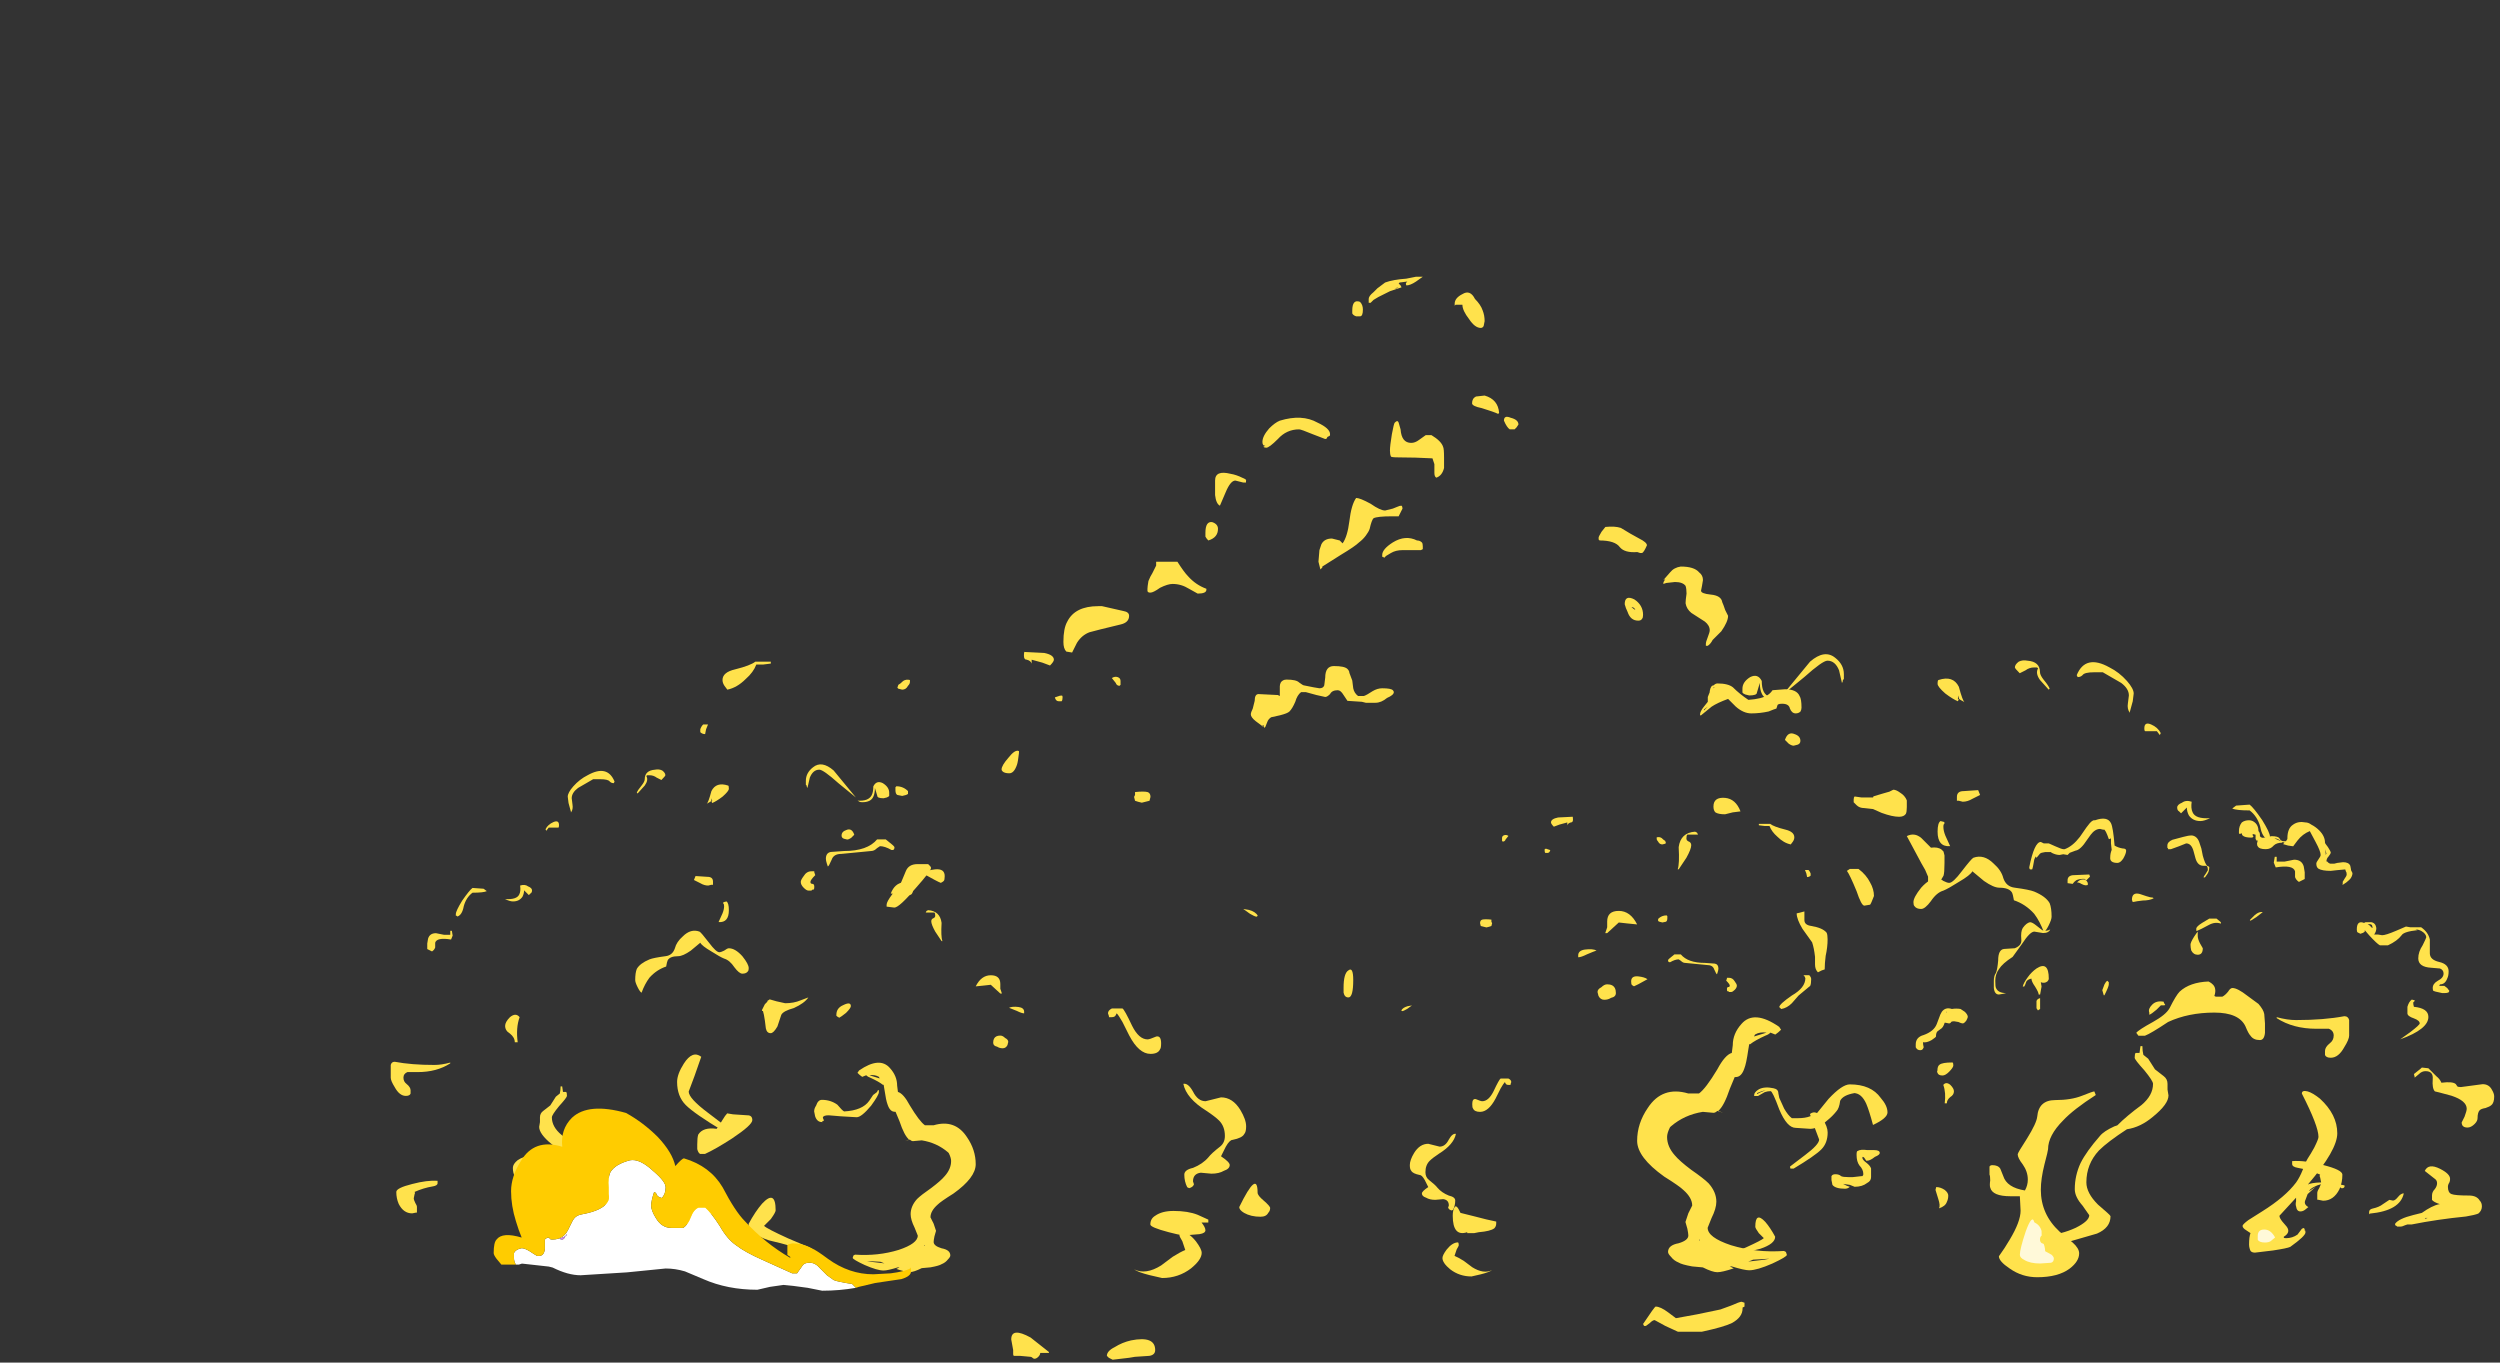 <?xml version="1.0" encoding="UTF-8" standalone="no"?>
<svg xmlns:ffdec="https://www.free-decompiler.com/flash" xmlns:xlink="http://www.w3.org/1999/xlink" ffdec:objectType="frame" height="493.65px" width="905.7px" xmlns="http://www.w3.org/2000/svg">
  <rect width="100%" height="100%" fill="#333333" stroke="none"/>
  <g transform="matrix(1.0, 0.0, 0.0, 1.0, 255.95, 420.1)">
    <use ffdec:characterId="1899" height="31.7" transform="matrix(5.239, 0.0, 0.0, 5.239, 438.084, -123.462)" width="40.0" xlink:href="#shape0"/>
    <use ffdec:characterId="1901" height="32.0" transform="matrix(7.0, 0.0, 0.0, 7.0, 315.8, -183.2)" width="39.9" xlink:href="#shape1"/>
    <use ffdec:characterId="1903" height="32.45" transform="matrix(5.14, 0.0, 0.0, 5.14, 251.717, -124.46)" width="38.95" xlink:href="#shape2"/>
    <use ffdec:characterId="1903" height="32.45" transform="matrix(-7.0, 0.0, 0.0, 7.0, 199.7, -184.25)" width="38.95" xlink:href="#shape2"/>
    <use ffdec:characterId="1901" height="32.0" transform="matrix(-5.751, 0.0, 0.0, 5.751, 115.073, -143.273)" width="39.9" xlink:href="#shape1"/>
    <use ffdec:characterId="1904" height="56.1" transform="matrix(7.0, 0.0, 0.0, 7.0, -7.2, -320.2)" width="65.1" xlink:href="#shape3"/>
    <use ffdec:characterId="1905" height="9.4" transform="matrix(7.0, 0.0, 0.0, 7.0, -77.1, -18.3)" width="21.6" xlink:href="#shape4"/>
  </g>
  <defs>
    <g id="shape0" transform="matrix(1.0, 0.0, 0.0, 1.0, 13.85, 30.75)">
      <path d="M0.7 -28.55 Q0.7 -28.35 0.5 -28.0 0.3 -27.7 0.1 -27.7 -0.45 -27.7 -0.4 -28.1 -0.4 -28.35 -0.3 -28.6 L-0.35 -29.05 -0.35 -29.4 -0.45 -29.35 -0.5 -29.35 Q-0.6 -29.65 -0.7 -29.85 L-0.8 -30.0 -0.9 -30.0 -1.1 -30.05 Q-1.45 -30.05 -1.75 -29.65 L-2.0 -29.3 Q-2.45 -28.6 -2.8 -28.55 L-3.2 -28.4 -3.35 -28.25 -3.65 -28.3 -3.9 -28.25 Q-4.15 -28.25 -4.45 -28.4 L-4.5 -28.45 -4.9 -28.45 -5.15 -28.4 -5.25 -28.35 -5.5 -28.05 -5.55 -28.15 -5.65 -27.95 Q-5.75 -27.35 -5.8 -27.25 L-5.95 -27.25 Q-6.0 -27.3 -6.0 -27.4 -5.65 -29.15 -5.2 -29.15 L-5.0 -29.05 -4.65 -29.05 -4.2 -28.85 Q-3.75 -28.65 -3.65 -28.65 L-3.55 -28.65 Q-3.0 -28.85 -2.5 -29.5 L-2.05 -30.15 Q-1.8 -30.5 -1.65 -30.6 L-1.55 -30.65 -1.45 -30.65 Q-0.6 -30.95 -0.35 -30.45 -0.2 -30.15 -0.1 -28.9 0.15 -28.75 0.45 -28.7 0.7 -28.7 0.7 -28.55 M3.8 -28.65 L3.6 -28.65 3.6 -28.7 3.55 -28.75 3.55 -28.9 Q3.55 -29.15 3.9 -29.3 L4.65 -29.5 Q5.0 -29.6 5.25 -29.6 5.6 -29.55 5.75 -29.15 L5.9 -28.7 6.0 -28.2 Q6.15 -27.65 6.3 -27.5 6.45 -27.45 6.45 -27.4 6.45 -27.25 6.4 -27.1 6.35 -26.95 6.15 -26.7 L6.05 -26.7 Q6.05 -26.75 6.2 -26.95 L6.35 -27.2 Q6.35 -27.45 6.25 -27.5 L6.05 -27.5 Q5.65 -27.5 5.5 -28.0 L5.35 -28.55 Q5.2 -29.05 4.85 -29.05 L4.35 -28.85 3.8 -28.65 M8.55 -29.7 L8.5 -29.75 8.5 -29.9 Q8.5 -30.25 8.7 -30.5 8.9 -30.65 9.2 -30.65 9.45 -30.65 9.65 -30.45 9.85 -30.25 9.85 -29.9 9.95 -29.8 9.95 -29.65 L9.95 -29.55 Q10.05 -29.4 10.25 -29.45 L10.75 -29.55 Q11.2 -29.55 11.3 -29.4 11.4 -29.2 11.6 -29.2 L11.75 -29.2 11.85 -29.35 11.85 -29.4 Q11.85 -30.1 12.25 -30.35 12.6 -30.6 13.1 -30.5 13.3 -30.5 13.5 -30.35 13.8 -30.2 14.05 -29.95 14.45 -29.55 14.45 -29.1 14.45 -29.05 14.65 -28.8 14.85 -28.5 14.85 -28.4 14.85 -28.35 14.7 -28.15 14.55 -28.0 14.55 -27.8 L14.6 -27.8 14.7 -27.7 14.8 -27.65 15.1 -27.65 15.3 -27.7 15.7 -27.75 Q16.1 -27.75 16.2 -27.5 L16.25 -27.25 16.25 -27.2 16.35 -27.0 Q16.35 -26.8 16.2 -26.6 L16.1 -26.5 Q15.95 -26.35 15.7 -26.2 L15.65 -26.2 15.7 -26.35 15.65 -26.35 15.8 -26.6 Q15.95 -26.8 15.95 -26.9 15.95 -27.05 15.9 -27.1 L15.85 -27.25 15.3 -27.2 14.85 -27.15 Q14.25 -27.15 14.0 -27.3 13.85 -27.4 13.85 -27.65 13.85 -27.75 14.0 -27.95 14.15 -28.15 14.15 -28.25 14.15 -28.5 13.8 -29.15 L13.4 -29.9 Q12.9 -29.7 12.55 -29.25 L12.25 -28.85 11.9 -28.9 11.55 -29.0 11.65 -29.1 11.5 -29.15 11.5 -29.1 Q11.1 -29.1 10.9 -28.9 10.7 -28.65 10.35 -28.65 9.9 -28.65 9.8 -28.85 9.75 -28.9 9.75 -29.05 L9.8 -29.25 9.75 -29.25 9.75 -29.2 Q9.7 -29.3 9.65 -29.35 L9.65 -29.65 9.45 -29.7 9.45 -29.6 9.5 -29.55 Q9.5 -29.45 9.35 -29.45 8.9 -29.45 8.75 -29.6 8.7 -29.65 8.7 -29.75 L8.55 -29.7 M11.35 -29.25 Q11.15 -29.4 10.95 -29.4 L11.4 -29.2 11.35 -29.25 M14.5 -28.35 L14.5 -28.25 14.55 -28.35 14.45 -28.65 14.5 -28.35 M20.05 -23.3 L20.35 -23.25 21.1 -23.25 Q21.6 -22.9 21.7 -22.4 L21.7 -21.45 Q21.7 -21.0 22.35 -20.85 23.0 -20.7 23.0 -20.2 23.0 -19.9 22.9 -19.7 22.75 -19.3 22.4 -19.3 L22.35 -19.2 22.7 -19.2 22.9 -19.05 23.05 -18.85 23.0 -18.75 Q22.9 -18.7 22.75 -18.7 L22.55 -18.7 22.1 -18.8 21.95 -18.85 Q21.9 -18.9 21.9 -19.05 21.9 -19.35 22.25 -19.55 22.65 -19.75 22.65 -20.05 22.65 -20.3 22.4 -20.4 L21.8 -20.45 Q20.9 -20.5 20.9 -21.1 20.9 -21.55 21.2 -22.0 21.45 -22.5 21.45 -22.55 21.45 -22.8 21.1 -23.0 20.9 -23.1 20.7 -23.1 L20.85 -23.05 Q19.9 -22.95 19.75 -22.7 19.45 -22.3 18.8 -22.0 L18.25 -22.0 Q18.05 -22.1 17.5 -22.7 L17.2 -23.05 17.2 -22.95 Q17.1 -22.85 16.9 -22.8 L16.7 -22.9 Q16.65 -22.95 16.65 -23.1 16.65 -23.75 17.15 -23.55 L17.25 -23.6 17.65 -23.6 Q17.95 -23.55 18.0 -23.2 18.0 -22.95 17.85 -22.75 L18.1 -22.75 18.4 -22.7 Q18.65 -22.7 19.35 -23.0 L20.05 -23.3 M17.65 -23.25 L17.75 -23.2 17.7 -23.4 Q17.6 -23.5 17.4 -23.45 17.55 -23.4 17.65 -23.25 M20.6 -17.75 Q21.6 -17.65 21.6 -17.05 21.6 -16.2 19.65 -15.5 L20.35 -16.0 Q21.0 -16.5 21.0 -16.6 21.0 -16.8 20.6 -16.95 20.15 -17.1 20.15 -17.3 20.15 -17.6 20.15 -17.75 20.25 -18.1 20.45 -18.25 L20.65 -18.2 20.65 -18.15 20.55 -18.05 Q20.55 -17.9 20.6 -17.75 M6.95 -23.85 L7.25 -23.6 7.25 -23.5 Q6.85 -23.65 6.4 -23.4 5.85 -23.1 5.6 -23.0 L5.55 -23.0 5.55 -23.15 Q5.55 -23.3 5.95 -23.55 L6.45 -23.85 6.95 -23.85 M6.0 -21.8 Q6.0 -21.35 5.65 -21.35 5.35 -21.35 5.2 -21.65 5.15 -21.85 5.15 -22.05 5.15 -22.2 5.4 -22.6 5.6 -22.9 5.65 -22.95 L5.65 -22.65 Q5.65 -22.45 5.8 -22.15 L6.0 -21.8 M9.7 -23.95 L9.3 -23.7 9.25 -23.75 9.6 -24.1 Q9.9 -24.35 10.15 -24.3 L9.7 -23.95 M1.15 -25.0 L1.1 -25.15 Q1.1 -25.7 1.65 -25.55 L2.1 -25.4 Q2.4 -25.3 2.55 -25.3 L2.6 -25.25 Q2.3 -25.1 1.85 -25.1 1.4 -25.05 1.2 -25.0 L1.15 -25.0 M3.4 -17.9 L3.35 -17.85 3.1 -17.85 2.8 -17.55 Q2.45 -17.25 2.3 -17.2 L2.3 -17.35 Q2.2 -17.6 2.5 -17.9 2.8 -18.2 3.3 -18.1 3.3 -18.0 3.4 -17.9 M2.55 -16.7 Q3.45 -17.2 3.7 -17.65 4.15 -18.55 4.4 -18.8 5.1 -19.45 6.4 -19.5 6.8 -19.3 6.85 -19.0 6.9 -18.8 6.8 -18.5 L6.9 -18.45 7.35 -18.45 Q7.55 -18.55 7.75 -18.8 7.9 -19.05 8.05 -19.05 8.4 -19.05 9.1 -18.5 L9.85 -17.95 Q10.2 -17.55 10.25 -17.25 L10.3 -16.6 10.3 -15.95 Q10.25 -15.45 9.95 -15.45 9.5 -15.45 9.3 -15.75 9.15 -15.9 8.95 -16.4 8.5 -17.35 6.8 -17.35 5.0 -17.35 3.6 -16.7 2.4 -15.9 2.0 -15.75 L1.55 -15.75 Q1.45 -15.9 1.4 -15.95 1.55 -16.15 2.55 -16.7 M9.2 -1.3 Q9.2 -1.85 9.3 -2.1 L9.0 -2.3 Q8.75 -2.45 8.75 -2.6 8.75 -2.7 9.15 -3.0 L10.1 -3.6 Q11.7 -4.6 12.45 -5.6 12.7 -5.95 12.9 -6.45 13.1 -7.0 13.25 -7.25 13.45 -7.55 13.7 -8.0 14.0 -8.6 14.0 -8.75 14.0 -9.5 12.85 -11.75 12.85 -12.0 13.25 -11.9 13.6 -11.8 14.1 -11.4 15.3 -10.3 15.3 -9.0 15.3 -7.85 13.3 -5.5 L13.3 -5.45 13.35 -5.5 Q14.25 -5.75 15.8 -5.4 L15.8 -5.3 Q15.75 -5.2 15.6 -5.2 L15.3 -5.4 Q14.95 -5.55 14.8 -5.55 14.15 -5.55 13.7 -5.3 13.4 -5.15 13.35 -5.0 L13.8 -5.3 13.25 -4.8 13.1 -4.4 Q12.95 -4.1 13.3 -3.9 L13.05 -3.7 Q12.9 -3.6 12.75 -3.6 12.5 -3.6 12.45 -3.95 12.4 -4.1 12.45 -4.3 L12.45 -4.55 11.3 -3.3 Q11.3 -3.15 11.5 -2.9 L11.8 -2.55 Q12.1 -2.15 11.6 -1.85 L11.6 -1.8 Q11.6 -1.75 11.75 -1.75 12.2 -1.75 12.55 -2.0 L12.85 -2.4 12.95 -2.45 Q13.05 -2.45 13.05 -2.3 L13.05 -2.25 Q13.1 -2.35 13.1 -2.15 13.1 -1.9 12.05 -1.15 11.85 -1.05 10.85 -0.9 L9.6 -0.75 Q9.3 -0.75 9.25 -1.0 9.2 -1.15 9.2 -1.3 M22.5 -12.5 Q23.3 -12.6 23.5 -12.4 L23.6 -12.25 Q23.65 -12.2 23.85 -12.2 L25.35 -12.4 Q25.8 -12.4 26.0 -12.0 26.15 -11.75 26.15 -11.55 26.15 -11.1 25.95 -10.95 25.85 -10.85 25.55 -10.75 25.25 -10.7 25.15 -10.6 25.0 -10.45 25.0 -10.05 25.0 -9.85 24.8 -9.65 24.55 -9.4 24.3 -9.4 24.05 -9.4 23.95 -9.55 23.9 -9.65 23.9 -9.75 L24.1 -10.15 Q24.25 -10.55 24.25 -10.7 24.25 -11.25 23.2 -11.6 22.1 -11.9 22.05 -11.9 21.85 -12.1 21.9 -12.75 21.95 -13.3 21.4 -13.3 21.15 -13.3 20.95 -13.1 L20.65 -12.85 20.65 -12.9 20.6 -13.1 20.85 -13.3 Q21.05 -13.45 21.15 -13.55 L21.6 -13.5 Q21.8 -13.3 22.15 -12.95 22.4 -12.75 22.5 -12.5 M22.05 -5.85 L21.35 -6.4 Q21.6 -6.95 22.4 -6.55 23.1 -6.2 23.1 -5.85 23.1 -5.7 23.05 -5.6 22.95 -5.45 22.95 -5.3 22.95 -4.9 23.2 -4.8 23.45 -4.7 24.4 -4.7 24.95 -4.7 25.15 -4.35 25.3 -4.2 25.3 -3.95 25.3 -3.65 25.05 -3.45 24.8 -3.35 24.2 -3.25 22.2 -3.05 20.45 -2.7 L20.15 -2.7 20.0 -2.65 Q19.8 -2.55 19.65 -2.55 L19.45 -2.55 Q19.4 -2.6 19.3 -2.65 L19.3 -2.75 Q19.55 -3.1 20.55 -3.35 L21.15 -3.5 Q21.85 -4.0 22.35 -4.1 L22.4 -4.1 Q21.95 -4.25 21.85 -4.4 21.85 -4.45 21.85 -4.7 21.85 -4.95 22.05 -5.15 22.2 -5.35 22.2 -5.55 22.2 -5.75 22.05 -5.85 M19.9 -4.85 Q19.65 -3.65 17.55 -3.45 L17.5 -3.4 17.5 -3.55 Q17.5 -3.75 17.75 -3.8 18.2 -3.9 18.45 -4.1 L18.9 -4.4 19.15 -4.35 Q19.3 -4.35 19.5 -4.6 19.7 -4.85 19.9 -4.85 M21.55 -3.15 L21.4 -3.15 21.35 -3.1 21.4 -3.1 21.55 -3.15 M-0.85 -30.1 L-0.85 -30.1 M-1.1 -30.3 L-1.1 -30.3 M-1.8 -26.75 L-2.05 -26.5 -2.2 -26.6 Q-2.55 -26.6 -2.75 -26.5 -2.9 -26.4 -3.0 -26.25 L-3.35 -26.3 Q-3.35 -26.35 -3.35 -26.5 -3.35 -26.8 -3.0 -26.85 L-1.85 -26.9 -1.8 -26.75 M-1.95 -26.2 Q-1.95 -26.15 -2.1 -26.15 -2.2 -26.15 -2.4 -26.25 -2.55 -26.35 -2.7 -26.35 -2.5 -26.55 -2.35 -26.55 -2.05 -26.6 -1.95 -26.3 L-1.95 -26.2 M-4.55 -23.1 Q-4.65 -22.85 -5.05 -22.85 L-5.65 -22.95 Q-5.95 -22.95 -6.5 -22.1 L-7.15 -21.2 Q-7.85 -20.75 -8.1 -20.35 -8.35 -20.0 -8.35 -19.55 -8.35 -19.15 -8.3 -19.05 -8.15 -18.7 -7.6 -18.7 L-7.8 -18.65 -8.1 -18.6 Q-8.4 -18.6 -8.45 -19.05 -8.45 -19.3 -8.45 -19.55 -8.45 -19.9 -8.3 -20.1 -8.2 -20.35 -8.15 -20.95 -8.15 -21.7 -7.75 -21.75 L-7.0 -21.8 Q-6.5 -22.0 -6.55 -22.4 -6.6 -22.95 -6.45 -23.2 -6.2 -23.55 -5.95 -23.6 -5.8 -23.6 -5.55 -23.4 L-5.1 -23.05 Q-4.8 -22.95 -4.55 -23.1 M-6.2 -19.5 Q-6.3 -19.2 -6.35 -19.15 L-6.45 -19.15 Q-6.4 -19.4 -6.1 -19.8 -5.85 -20.15 -5.5 -20.4 -4.65 -20.95 -4.65 -19.7 -4.65 -19.6 -4.75 -19.5 -4.95 -19.35 -5.2 -19.45 L-5.15 -19.15 -5.25 -18.6 -5.35 -18.6 Q-5.35 -18.75 -5.6 -19.15 -5.85 -19.5 -5.85 -19.7 -6.1 -19.65 -6.2 -19.5 M-10.45 -17.4 Q-10.25 -17.2 -10.25 -17.05 -10.25 -17.0 -10.35 -16.8 -10.5 -16.6 -10.6 -16.6 -10.7 -16.6 -10.9 -16.7 L-11.2 -16.75 Q-11.35 -16.75 -11.4 -16.7 -11.45 -16.6 -11.55 -16.6 L-11.8 -16.65 -11.85 -16.65 Q-11.95 -16.3 -12.15 -16.2 L-12.35 -16.05 Q-12.45 -15.95 -12.45 -15.7 -12.45 -15.65 -12.75 -15.45 -13.1 -15.25 -13.35 -15.3 -13.35 -15.15 -13.3 -14.95 L-13.35 -14.85 Q-13.4 -14.75 -13.55 -14.75 -13.75 -14.75 -13.85 -14.95 L-13.85 -15.15 Q-13.85 -15.65 -13.3 -15.8 -12.6 -16.05 -12.4 -16.55 L-12.25 -16.95 Q-12.15 -17.25 -12.05 -17.4 -11.8 -17.75 -11.35 -17.6 -11.05 -17.65 -10.75 -17.6 L-10.45 -17.4 M-0.5 -19.45 L-0.5 -19.3 Q-0.5 -19.15 -0.8 -18.55 L-0.85 -18.55 -0.95 -18.9 -0.8 -19.3 Q-0.7 -19.5 -0.6 -19.55 L-0.5 -19.45 M-5.25 -18.3 L-5.25 -17.6 -5.4 -17.5 -5.5 -17.65 -5.5 -18.15 Q-5.45 -18.3 -5.25 -18.35 L-5.25 -18.3 M-11.7 -17.4 L-11.75 -17.4 -11.75 -17.35 -11.7 -17.4 M-12.35 -13.2 Q-12.4 -13.25 -12.35 -13.35 -12.35 -13.65 -12.2 -13.75 -12.0 -13.9 -11.35 -13.9 L-11.3 -13.9 Q-11.25 -13.85 -11.25 -13.7 -11.25 -13.55 -11.55 -13.25 -11.8 -13.0 -12.0 -13.0 -12.3 -13.0 -12.35 -13.2 M-1.4 -11.65 Q-2.95 -10.65 -3.65 -9.9 -4.7 -8.85 -4.7 -7.9 -4.7 -7.8 -4.95 -6.85 -5.2 -5.85 -5.2 -5.1 -5.2 -3.4 -3.9 -2.2 L-3.0 -1.45 Q-2.55 -1.05 -2.55 -0.7 -2.55 -0.15 -3.2 0.35 -4.0 0.95 -5.45 0.95 -6.5 0.95 -7.35 0.35 -8.1 -0.15 -8.1 -0.5 -7.7 -1.05 -7.35 -1.65 -6.6 -2.9 -6.6 -3.65 L-6.65 -4.65 -7.3 -4.65 Q-8.55 -4.65 -8.7 -5.25 -8.75 -5.4 -8.7 -5.75 -8.7 -6.05 -8.75 -6.15 L-8.75 -6.7 Q-8.7 -6.8 -8.55 -6.8 -8.15 -6.8 -8.0 -6.55 L-7.8 -6.05 Q-7.55 -5.25 -6.3 -5.05 -6.1 -5.4 -6.1 -5.8 -6.1 -6.35 -6.45 -6.85 -6.8 -7.3 -6.8 -7.55 -6.8 -7.65 -6.15 -8.65 -5.5 -9.7 -5.45 -10.15 -5.35 -11.3 -4.2 -11.3 -3.1 -11.3 -2.35 -11.6 -1.6 -11.9 -1.5 -11.9 -1.45 -11.75 -1.4 -11.65" fill="#ffe24c" fill-rule="evenodd" stroke="none"/>
      <path d="M10.7 -1.55 Q10.55 -1.45 10.3 -1.45 9.9 -1.45 9.8 -1.65 L9.8 -1.9 Q9.8 -2.35 10.25 -2.35 10.7 -2.35 11.0 -1.8 L10.7 -1.55 M-6.65 -0.6 Q-6.65 -1.0 -6.25 -2.2 -5.8 -3.45 -5.65 -2.85 -5.25 -2.65 -5.15 -2.25 -5.15 -1.7 -5.05 -1.5 L-4.95 -1.2 Q-4.9 -1.0 -4.9 -0.85 -4.65 -0.7 -4.45 -0.6 -4.3 -0.45 -4.3 -0.35 -4.3 -0.1 -4.5 -0.05 L-5.25 0.0 Q-5.95 0.0 -6.35 -0.25 -6.65 -0.4 -6.65 -0.6" fill="#fff9d9" fill-rule="evenodd" stroke="none"/>
    </g>
    <g id="shape1" transform="matrix(1.0, 0.0, 0.0, 1.0, 13.75, 31.4)">
      <path d="M4.85 -29.85 Q4.85 -30.05 4.9 -30.05 5.65 -30.3 5.95 -29.7 6.15 -28.95 6.25 -28.9 5.95 -29.05 5.95 -29.1 L5.95 -29.25 5.9 -29.1 Q5.9 -29.05 5.95 -29.05 L5.9 -28.95 Q5.65 -29.05 5.25 -29.35 4.85 -29.7 4.85 -29.85 M10.0 -30.7 L9.85 -30.7 Q9.6 -30.7 9.4 -30.55 L9.1 -30.4 Q8.85 -30.65 8.85 -30.7 8.85 -30.85 9.05 -31.0 9.25 -31.1 9.5 -31.05 10.15 -31.0 10.15 -30.45 10.15 -30.3 10.35 -30.05 10.6 -29.75 10.65 -29.6 L10.6 -29.55 10.15 -30.05 Q9.9 -30.4 10.05 -30.65 L10.0 -30.7 M13.75 -30.7 Q14.25 -30.45 14.65 -30.0 15.0 -29.6 15.0 -29.35 L14.95 -28.95 14.8 -28.4 14.8 -28.35 Q14.65 -28.55 14.7 -28.85 L14.75 -29.25 Q14.75 -29.6 14.35 -29.9 L13.4 -30.45 12.95 -30.45 Q12.45 -30.45 12.35 -30.3 12.25 -30.2 12.1 -30.2 L12.05 -30.3 Q12.5 -31.4 13.75 -30.7 M17.75 -23.45 L17.45 -23.15 17.35 -23.25 Q17.25 -23.3 17.25 -23.45 17.25 -23.6 17.5 -23.7 17.7 -23.85 18.0 -23.75 17.95 -23.4 18.05 -23.2 18.2 -22.85 18.95 -22.9 18.65 -22.75 18.45 -22.75 18.05 -22.75 17.85 -23.05 17.75 -23.25 17.75 -23.45 M21.0 -23.6 Q21.2 -23.45 21.65 -22.8 22.05 -22.15 22.05 -21.95 L22.05 -21.85 22.0 -21.85 21.95 -21.8 Q21.65 -21.9 21.55 -22.45 21.4 -23.0 21.0 -23.3 20.3 -23.3 20.1 -23.4 L20.3 -23.55 21.0 -23.6 M16.35 -27.2 L16.2 -27.4 15.6 -27.4 Q15.55 -27.4 15.55 -27.55 15.55 -27.9 15.9 -27.75 16.25 -27.6 16.4 -27.3 L16.35 -27.2 M22.4 -20.65 L22.8 -20.65 23.3 -20.75 Q23.7 -20.75 23.8 -20.4 L23.85 -20.1 23.85 -19.75 23.55 -19.6 Q23.4 -19.7 23.35 -19.85 L23.35 -20.15 Q23.25 -20.5 22.35 -20.35 L22.25 -20.6 22.3 -20.9 22.4 -20.9 22.4 -20.65 M6.65 -23.9 Q6.4 -23.75 6.15 -23.75 L5.95 -23.8 5.85 -23.8 5.85 -24.0 Q5.85 -24.3 6.2 -24.3 L6.95 -24.35 7.05 -24.1 6.65 -23.9 M5.2 -22.7 L5.2 -22.6 Q5.15 -22.6 5.15 -22.45 5.15 -22.25 5.25 -22.0 L5.5 -21.45 Q4.85 -21.4 4.85 -22.2 4.85 -22.65 5.0 -22.75 L5.2 -22.7 M4.5 -18.6 Q4.2 -18.2 4.0 -18.2 3.75 -18.2 3.65 -18.35 3.6 -18.4 3.6 -18.55 3.6 -18.8 4.0 -19.3 4.45 -19.8 4.85 -19.8 4.95 -19.8 5.15 -19.65 5.35 -19.55 5.45 -19.55 5.65 -19.55 6.1 -20.15 6.6 -20.8 6.7 -20.85 7.25 -21.05 7.75 -20.55 8.15 -20.2 8.25 -19.8 8.4 -19.35 8.85 -19.3 9.6 -19.2 9.85 -19.1 10.45 -18.85 10.65 -18.5 10.75 -18.25 10.75 -17.8 10.75 -17.65 10.6 -17.35 10.45 -17.05 10.35 -17.0 10.15 -17.55 9.85 -17.95 9.4 -18.45 8.8 -18.65 8.75 -18.95 8.7 -19.05 8.55 -19.3 8.05 -19.3 7.75 -19.3 7.25 -19.65 L6.65 -20.15 Q6.55 -19.95 5.95 -19.6 5.4 -19.25 5.15 -19.15 4.8 -19.05 4.5 -18.6 M10.4 -0.85 L10.25 -0.9 Q10.15 -0.95 10.15 -1.1 10.15 -1.25 10.25 -1.3 L10.4 -1.3 Q11.25 -1.35 12.0 -1.7 12.7 -2.05 12.7 -2.35 L12.35 -2.85 Q11.95 -3.3 11.95 -3.7 11.95 -4.4 12.25 -5.05 12.55 -5.65 13.25 -6.45 13.45 -6.7 14.0 -6.95 L14.15 -7.0 Q14.65 -7.5 15.4 -8.05 16.0 -8.55 16.0 -9.15 16.0 -9.3 15.55 -9.85 15.05 -10.4 15.05 -10.5 15.05 -10.7 15.1 -10.75 L15.3 -10.75 15.35 -11.1 15.45 -11.1 Q15.45 -10.85 15.5 -10.65 L15.75 -10.45 16.1 -9.9 16.55 -9.55 Q16.75 -9.4 16.75 -9.15 L16.75 -8.85 16.8 -8.55 Q16.8 -8.1 16.0 -7.45 15.35 -6.9 14.65 -6.8 13.65 -6.15 13.2 -5.7 12.55 -5.0 12.55 -4.05 12.55 -3.5 13.15 -2.9 13.8 -2.35 13.8 -2.3 13.8 -1.7 13.1 -1.4 L11.2 -0.85 10.4 -0.85 M22.4 -12.6 Q22.95 -12.45 23.4 -12.45 24.85 -12.45 25.9 -12.65 26.1 -12.65 26.15 -12.45 L26.15 -11.65 Q26.15 -11.45 25.9 -11.05 25.6 -10.5 25.2 -10.5 24.95 -10.5 24.9 -10.65 24.9 -10.75 24.9 -10.85 24.9 -11.05 25.15 -11.25 25.35 -11.4 25.35 -11.65 25.35 -11.9 25.1 -12.0 L24.45 -12.0 Q23.25 -12.0 22.4 -12.55 L22.4 -12.6 M23.2 -5.0 Q23.2 -5.25 23.2 -5.15 23.85 -5.2 24.8 -4.95 25.8 -4.7 25.8 -4.45 25.8 -4.05 25.65 -3.7 25.35 -3.1 24.8 -3.1 L24.55 -3.15 24.5 -3.15 24.5 -3.25 Q24.5 -3.35 24.5 -3.5 24.5 -3.6 24.6 -3.75 24.7 -3.95 24.7 -4.05 L24.65 -4.3 Q24.6 -4.4 24.65 -4.45 24.1 -4.7 23.5 -4.8 23.2 -4.85 23.2 -5.0 M-5.25 -29.6 Q-5.25 -29.95 -4.85 -30.2 -4.45 -30.4 -4.25 -30.0 -4.25 -29.65 -4.15 -29.45 -3.95 -29.05 -3.25 -29.1 L-3.35 -29.05 Q-3.4 -29.0 -3.55 -29.0 -4.1 -29.0 -4.25 -29.35 -4.35 -29.55 -4.35 -29.9 L-4.5 -29.4 Q-4.5 -29.25 -4.9 -29.25 L-5.1 -29.3 -5.2 -29.35 -5.25 -29.4 -5.25 -29.6 M0.0 -30.1 L-0.05 -30.05 Q-0.05 -29.95 -0.1 -29.9 L-0.25 -30.55 Q-0.45 -31.05 -0.85 -31.05 -1.1 -31.05 -2.05 -30.2 L-3.15 -29.3 -1.75 -31.0 Q-1.0 -31.65 -0.45 -31.2 0.0 -30.85 0.0 -30.35 L0.0 -30.1 M-5.75 -23.2 L-6.15 -23.1 Q-6.5 -23.1 -6.65 -23.2 -6.75 -23.3 -6.75 -23.5 -6.75 -24.0 -6.15 -23.95 -5.6 -23.9 -5.35 -23.25 L-5.75 -23.2 M-2.4 -26.7 L-2.6 -26.65 Q-2.7 -26.65 -2.85 -26.75 L-3.05 -26.95 Q-2.9 -27.4 -2.55 -27.25 -2.25 -27.15 -2.25 -26.9 -2.25 -26.75 -2.4 -26.7 M-7.6 -22.15 L-7.55 -22.05 -8.1 -22.05 Q-8.15 -22.0 -8.15 -21.85 -8.15 -21.75 -8.05 -21.7 -7.9 -21.65 -7.9 -21.5 -7.9 -21.3 -8.15 -20.85 -8.35 -20.55 -8.55 -20.25 L-8.6 -20.25 Q-8.5 -20.55 -8.55 -21.4 -8.45 -22.15 -7.7 -22.2 L-7.6 -22.15 M-11.2 -17.45 L-11.65 -17.5 -12.25 -16.95 -12.35 -16.95 Q-12.3 -17.1 -12.25 -17.25 L-12.25 -17.55 Q-12.25 -18.1 -11.65 -18.1 -11.05 -18.1 -10.7 -17.4 L-11.2 -17.45 M-13.75 -15.65 L-13.75 -15.8 Q-13.75 -16.05 -13.4 -16.1 -13.0 -16.15 -12.8 -16.05 -12.95 -16.0 -13.3 -15.85 -13.6 -15.7 -13.75 -15.7 L-13.75 -15.65 M-12.25 -14.3 Q-11.95 -14.3 -11.85 -14.1 -11.8 -14.0 -11.8 -13.85 -11.8 -13.65 -12.05 -13.6 -12.2 -13.5 -12.4 -13.5 -12.6 -13.5 -12.7 -13.7 L-12.75 -13.9 Q-12.75 -14.05 -12.55 -14.15 -12.4 -14.3 -12.25 -14.3 M-5.75 -11.15 Q-5.75 -11.75 -5.3 -12.25 -4.65 -13.0 -3.35 -12.1 L-3.25 -11.95 Q-3.4 -11.8 -3.55 -11.7 L-3.8 -11.8 Q-3.9 -11.7 -4.05 -11.65 -4.6 -11.4 -4.85 -11.2 L-4.9 -11.2 -4.95 -10.9 Q-5.05 -10.2 -5.15 -9.95 -5.3 -9.5 -5.6 -9.5 L-5.65 -9.5 -5.9 -8.9 Q-6.2 -8.0 -6.5 -7.75 L-6.25 -7.65 -6.55 -7.75 Q-6.65 -7.65 -6.75 -7.65 L-7.3 -7.7 Q-8.25 -7.55 -8.95 -6.95 L-9.0 -6.9 Q-9.15 -6.6 -9.15 -6.4 -9.15 -5.9 -8.75 -5.45 -8.5 -5.15 -7.9 -4.7 -7.25 -4.25 -7.0 -4.0 -6.6 -3.55 -6.6 -3.05 -6.6 -2.7 -6.85 -2.2 L-7.05 -1.7 Q-7.05 -1.2 -5.85 -0.8 -4.55 -0.4 -3.1 -0.5 L-3.0 -0.45 -2.95 -0.3 Q-2.95 -0.2 -3.7 0.15 -4.5 0.5 -4.9 0.5 -5.15 0.5 -5.8 0.3 L-5.9 0.3 -5.7 0.4 Q-6.3 0.6 -6.55 0.6 -6.8 0.6 -7.3 0.35 L-7.85 0.3 Q-8.4 0.2 -8.55 0.1 -8.8 0.0 -8.95 -0.2 -9.1 -0.35 -9.1 -0.45 -9.1 -0.8 -8.55 -0.9 -8.05 -1.05 -8.05 -1.3 -8.05 -1.4 -8.1 -1.65 L-8.2 -2.0 -8.05 -2.45 -7.85 -2.85 Q-7.85 -3.25 -8.3 -3.65 -8.5 -3.85 -9.3 -4.35 -10.7 -5.35 -10.7 -6.2 -10.7 -7.1 -10.15 -7.9 -9.4 -9.05 -8.05 -8.65 L-7.5 -8.65 Q-7.15 -8.9 -6.55 -9.9 -6.15 -10.65 -5.8 -10.75 L-5.75 -11.15 M-4.65 -11.6 L-4.0 -11.8 Q-4.35 -11.85 -4.6 -11.7 L-4.65 -11.6 M-9.85 -5.75 L-9.85 -5.75 M-7.5 -1.05 L-7.45 -1.05 -7.45 -1.1 -7.5 -1.05 M-4.7 -0.05 Q-4.8 0.0 -4.95 0.05 L-4.1 -0.05 -3.85 -0.1 -4.7 -0.05" fill="#ffe24c" fill-rule="evenodd" stroke="none"/>
    </g>
    <g id="shape2" transform="matrix(1.0, 0.0, 0.0, 1.0, 12.4, 31.55)">
      <path d="M5.6 -29.95 Q5.6 -30.15 5.6 -30.05 5.8 -30.1 5.95 -30.0 6.1 -29.85 6.2 -29.8 L6.25 -29.65 6.2 -29.6 6.0 -29.55 Q5.8 -29.55 5.7 -29.75 5.6 -29.85 5.6 -29.95 M13.6 -31.0 Q13.85 -30.8 14.65 -30.6 15.3 -30.45 15.3 -30.05 15.3 -29.9 15.2 -29.75 L15.05 -29.55 Q14.55 -29.65 14.1 -30.1 13.7 -30.45 13.55 -30.85 L13.2 -30.85 12.8 -30.9 12.8 -31.0 13.6 -31.0 M16.45 -27.35 Q16.35 -27.25 16.2 -27.25 L16.15 -27.5 16.05 -27.75 16.3 -27.75 Q16.4 -27.65 16.45 -27.5 L16.45 -27.35 M6.35 -24.5 L6.35 -24.35 Q6.35 -24.15 6.25 -24.1 L6.0 -24.05 5.8 -24.1 5.7 -24.15 5.7 -24.3 Q5.95 -24.55 6.3 -24.55 L6.35 -24.5 M6.55 -21.25 L6.5 -21.25 Q6.4 -21.25 6.4 -21.4 6.4 -21.45 6.85 -21.8 L7.3 -21.8 Q7.8 -21.2 9.0 -21.2 L9.7 -21.15 Q9.95 -21.1 9.95 -20.8 9.95 -20.7 9.9 -20.55 L9.85 -20.4 Q9.8 -20.4 9.65 -20.75 9.55 -21.05 9.15 -21.05 L7.6 -21.2 Q7.45 -21.2 7.3 -21.35 L7.15 -21.45 Q6.9 -21.45 6.55 -21.25 M4.0 -19.55 Q3.9 -19.6 3.85 -19.65 3.8 -19.7 3.8 -19.9 3.8 -20.3 4.3 -20.25 4.75 -20.2 4.95 -20.05 4.15 -19.6 4.0 -19.55 M11.1 -19.9 Q11.25 -19.7 11.25 -19.6 11.25 -19.45 11.1 -19.3 10.95 -19.15 10.85 -19.15 L10.7 -19.15 10.65 -19.2 10.6 -19.2 Q10.55 -19.2 10.55 -19.35 10.55 -19.5 10.65 -19.5 10.75 -19.5 10.75 -19.6 10.75 -19.7 10.5 -19.95 L10.55 -20.1 10.55 -20.15 10.7 -20.15 Q10.95 -20.15 11.1 -19.9 M10.8 -0.55 L10.65 -0.6 Q10.7 -0.65 11.9 -1.15 13.0 -1.65 13.15 -1.8 L12.8 -2.15 Q12.55 -2.5 12.55 -2.6 12.55 -3.7 13.25 -2.95 13.6 -2.55 13.95 -1.9 13.95 -1.4 12.9 -1.05 11.6 -0.75 11.05 -0.5 L10.8 -0.55 M17.05 -8.75 L16.75 -9.55 16.4 -10.55 Q16.85 -10.9 17.3 -10.2 17.65 -9.65 17.65 -9.25 17.65 -8.5 17.2 -8.05 16.75 -7.6 15.25 -6.7 L15.05 -6.7 Q15.0 -6.7 15.0 -6.85 L16.05 -7.65 Q17.05 -8.4 17.05 -8.75 M26.3 -11.75 Q26.05 -11.55 26.05 -11.3 L25.9 -11.3 Q26.0 -12.05 25.8 -12.6 26.0 -12.85 26.3 -12.6 26.55 -12.35 26.55 -12.15 26.55 -11.9 26.3 -11.75 M26.05 -4.35 Q25.95 -4.05 25.5 -3.9 25.6 -4.1 25.45 -4.55 L25.25 -5.2 25.3 -5.4 Q25.6 -5.4 25.9 -5.2 26.15 -5.0 26.15 -4.8 26.15 -4.55 26.05 -4.35 M-5.25 -29.75 L-5.3 -29.8 -5.3 -30.0 Q-5.3 -30.15 -5.15 -30.2 -5.0 -30.25 -4.85 -30.15 L-5.05 -29.9 Q-5.1 -29.75 -5.25 -29.75 M-0.7 -30.9 L-0.7 -31.1 -1.25 -30.95 -1.65 -30.8 Q-1.85 -31.0 -1.85 -31.1 -1.85 -31.35 -1.35 -31.45 L-0.35 -31.5 Q-0.3 -31.55 -0.3 -31.3 -0.3 -31.1 -0.45 -31.1 -0.65 -31.05 -0.7 -30.9 M-1.9 -29.15 Q-1.95 -28.95 -2.1 -28.95 L-2.25 -28.95 Q-2.3 -29.0 -2.3 -29.15 -2.3 -29.25 -2.25 -29.25 -2.2 -29.2 -2.2 -29.25 -2.05 -29.2 -1.9 -29.15 M-6.05 -24.1 L-6.0 -24.0 -6.05 -23.8 -6.2 -23.75 -6.4 -23.7 -6.8 -23.8 -6.85 -24.0 Q-6.85 -24.2 -6.7 -24.25 -6.5 -24.3 -6.05 -24.25 L-6.05 -24.1 M-12.0 -17.95 Q-12.25 -17.8 -12.35 -17.8 L-12.4 -17.85 Q-12.3 -18.05 -11.95 -18.15 L-11.65 -18.2 -12.0 -17.95 M-11.8 -6.95 Q-11.8 -7.3 -11.5 -7.8 -11.1 -8.45 -10.5 -8.45 L-9.7 -8.25 Q-9.3 -8.25 -9.05 -8.75 -8.8 -9.2 -8.55 -9.15 -8.7 -8.4 -9.75 -7.75 -10.2 -7.45 -10.4 -7.25 -10.7 -6.95 -10.7 -6.45 -10.7 -6.1 -10.45 -5.9 -10.0 -5.55 -9.85 -5.35 -9.55 -5.0 -9.05 -4.8 -8.6 -4.7 -8.6 -4.45 -8.6 -4.1 -8.75 -3.8 L-8.85 -3.75 Q-9.05 -3.8 -9.1 -3.95 L-9.05 -4.1 Q-9.05 -4.5 -9.45 -4.55 L-10.0 -4.5 Q-10.4 -4.5 -10.65 -4.65 -10.95 -4.75 -10.95 -4.95 -10.95 -5.1 -10.5 -5.4 -10.6 -5.6 -10.75 -5.9 -10.95 -6.25 -11.1 -6.25 -11.6 -6.35 -11.7 -6.55 -11.8 -6.65 -11.8 -6.95 M-4.85 -13.05 Q-4.65 -12.95 -4.65 -12.8 L-4.7 -12.65 -4.7 -12.6 -4.85 -12.6 Q-5.0 -12.6 -5.05 -12.7 L-5.1 -12.8 Q-5.2 -12.7 -5.4 -12.35 L-5.75 -11.65 Q-6.25 -10.7 -6.85 -10.7 -7.25 -10.7 -7.35 -10.95 -7.4 -11.0 -7.4 -11.25 -7.4 -11.65 -7.15 -11.6 -6.8 -11.45 -6.7 -11.45 -6.25 -11.45 -5.9 -12.15 -5.5 -13.0 -5.4 -13.05 L-4.85 -13.05 M-9.2 -1.0 Q-8.8 -1.5 -8.4 -1.5 -8.35 -1.45 -8.35 -1.3 -8.35 -1.25 -8.5 -1.0 L-8.65 -0.55 Q-8.4 -0.45 -8.0 -0.2 L-7.4 0.25 Q-6.6 0.75 -6.0 0.45 -6.2 0.6 -6.8 0.75 L-7.45 0.9 Q-8.3 0.9 -8.95 0.4 -9.5 -0.05 -9.5 -0.4 -9.5 -0.6 -9.2 -1.0" fill="#ffe24c" fill-rule="evenodd" stroke="none"/>
    </g>
    <g id="shape3" transform="matrix(1.0, 0.0, 0.0, 1.0, 34.95, 49.4)">
      <path d="M5.2 -47.9 L4.85 -47.9 4.8 -47.85 4.8 -47.95 Q4.8 -48.25 5.2 -48.45 5.6 -48.7 5.85 -48.2 6.15 -47.9 6.25 -47.6 6.35 -47.35 6.35 -47.05 L6.3 -46.8 Q6.25 -46.7 6.15 -46.7 5.85 -46.7 5.55 -47.15 5.2 -47.6 5.2 -47.9 M2.3 -48.9 Q2.25 -49.0 2.3 -49.05 L2.35 -49.1 1.95 -49.05 1.9 -49.0 Q1.95 -48.95 2.0 -48.9 L2.05 -48.8 1.45 -48.6 0.85 -48.3 0.6 -48.15 0.45 -48.0 0.35 -48.0 0.35 -48.2 Q0.35 -48.35 0.6 -48.55 L0.8 -48.75 1.2 -49.05 Q1.6 -49.2 2.3 -49.25 L2.8 -49.35 3.15 -49.35 2.8 -49.1 Q2.5 -48.9 2.3 -48.9 M1.8 -48.75 L1.9 -48.8 1.7 -48.75 1.8 -48.75 M1.8 -48.95 L1.8 -48.95 M0.4 -48.1 L0.4 -48.1 M6.35 -43.2 Q7.05 -43.0 7.1 -42.3 L7.05 -42.25 Q6.85 -42.35 6.2 -42.55 5.7 -42.65 5.7 -42.8 5.7 -43.05 5.9 -43.15 L6.35 -43.2 M8.0 -41.55 L7.9 -41.45 7.65 -41.45 Q7.5 -41.55 7.35 -41.9 7.35 -42.2 7.7 -42.05 8.1 -41.95 8.1 -41.7 L8.0 -41.55 M3.3 -41.15 L3.6 -41.15 Q4.1 -40.85 4.2 -40.55 4.25 -40.45 4.25 -40.0 4.25 -39.55 4.25 -39.45 4.15 -39.05 3.85 -38.95 3.75 -39.0 3.75 -39.2 L3.75 -39.65 3.65 -39.95 Q2.75 -40.0 1.9 -40.0 1.5 -40.0 1.5 -40.05 1.45 -40.15 1.45 -40.35 1.45 -40.6 1.55 -41.2 1.65 -41.75 1.7 -41.8 1.85 -41.95 1.9 -41.8 L2.0 -41.45 Q2.05 -40.75 2.55 -40.75 2.75 -40.75 2.95 -40.9 3.1 -41.0 3.3 -41.15 M2.0 -37.15 L1.9 -36.95 1.55 -36.95 Q0.8 -36.95 0.6 -36.85 0.5 -36.75 0.4 -36.3 0.35 -36.15 0.2 -35.95 0.05 -35.75 -0.15 -35.6 -0.35 -35.4 -1.1 -34.95 L-2.05 -34.35 -2.05 -34.3 -2.15 -34.2 -2.25 -34.6 -2.2 -35.2 -2.1 -35.5 Q-1.95 -35.8 -1.55 -35.8 L-1.15 -35.7 -1.0 -35.55 Q-0.75 -35.9 -0.65 -36.7 -0.55 -37.55 -0.3 -37.9 -0.1 -37.9 0.45 -37.6 0.95 -37.25 1.2 -37.25 L1.6 -37.35 1.85 -37.45 Q1.95 -37.5 2.05 -37.5 2.1 -37.45 2.1 -37.35 L2.0 -37.15 M2.85 -35.7 Q3.0 -35.7 3.1 -35.6 3.15 -35.55 3.15 -35.4 L3.15 -35.25 3.05 -35.2 2.1 -35.2 Q1.75 -35.2 1.5 -35.05 L1.25 -34.9 1.15 -34.8 1.1 -34.85 1.05 -34.85 Q1.05 -34.9 1.05 -34.95 1.05 -35.25 1.6 -35.6 2.25 -36.0 2.85 -35.7 M12.6 -36.4 Q13.1 -36.45 13.4 -36.35 L13.9 -36.05 14.35 -35.8 Q14.75 -35.6 14.75 -35.45 14.6 -35.1 14.5 -35.05 L14.4 -35.05 14.25 -35.1 Q13.6 -35.05 13.35 -35.35 13.1 -35.7 12.3 -35.7 L12.25 -35.75 12.25 -35.85 Q12.25 -35.9 12.4 -36.15 L12.6 -36.4 M16.5 -34.35 Q17.2 -34.35 17.45 -34.05 17.65 -33.9 17.65 -33.65 L17.6 -33.35 17.55 -33.1 Q17.55 -32.95 18.05 -32.9 18.6 -32.85 18.65 -32.5 18.7 -32.4 18.8 -32.1 L18.95 -31.8 Q18.95 -31.5 18.6 -31.0 18.35 -30.75 18.15 -30.55 18.05 -30.35 17.9 -30.25 L17.8 -30.25 17.8 -30.35 Q17.8 -30.45 17.9 -30.7 18.0 -30.95 18.0 -31.05 18.0 -31.3 17.75 -31.5 L17.05 -31.95 Q16.8 -32.15 16.75 -32.45 16.75 -32.6 16.8 -32.95 16.8 -33.2 16.75 -33.35 16.6 -33.55 16.2 -33.55 L15.75 -33.5 15.6 -33.45 15.6 -33.5 Q15.6 -33.55 15.7 -33.7 L15.6 -33.65 15.95 -34.05 Q16.15 -34.3 16.5 -34.35 M14.15 -32.1 Q14.1 -32.25 13.95 -32.25 14.0 -32.2 14.15 -32.1 M13.6 -32.4 Q13.6 -32.9 14.1 -32.65 14.55 -32.35 14.55 -31.85 14.55 -31.7 14.5 -31.65 14.45 -31.55 14.3 -31.55 13.9 -31.55 13.75 -32.0 13.65 -32.2 13.6 -32.4 M21.75 -27.25 Q21.5 -27.25 21.5 -27.15 L21.45 -27.0 21.3 -26.95 21.05 -26.85 Q20.6 -26.75 20.15 -26.75 19.75 -26.75 19.35 -27.1 L18.95 -27.5 Q18.4 -27.3 18.1 -27.1 L17.55 -26.65 17.5 -26.65 17.5 -26.7 Q17.5 -26.85 17.7 -27.1 L17.9 -27.35 17.9 -27.6 18.0 -27.85 18.0 -27.9 Q18.05 -28.2 18.2 -28.2 18.3 -28.3 18.4 -28.3 18.95 -28.3 19.2 -28.1 19.55 -27.75 20.0 -27.45 20.7 -27.5 21.0 -27.7 21.15 -27.8 21.25 -27.95 L21.9 -28.0 Q22.5 -28.0 22.65 -27.65 22.75 -27.5 22.75 -27.05 22.75 -26.95 22.7 -26.85 22.6 -26.75 22.45 -26.75 22.25 -26.75 22.15 -27.0 22.1 -27.25 21.75 -27.25 M18.2 -28.1 L18.2 -28.05 18.25 -28.1 18.2 -28.1 18.2 -28.1 M17.9 -27.1 L17.7 -26.95 17.7 -26.9 17.9 -27.1 M22.9 -16.05 Q22.9 -15.8 23.25 -15.75 23.85 -15.65 24.05 -15.4 24.1 -15.3 24.1 -15.05 24.1 -14.65 24.0 -14.2 23.95 -13.8 23.95 -13.5 L23.8 -13.45 23.6 -13.35 Q23.45 -13.5 23.45 -13.75 L23.45 -14.15 Q23.4 -14.6 23.3 -14.9 L22.8 -15.6 Q22.5 -16.1 22.5 -16.4 L22.9 -16.5 22.9 -16.05 M1.65 -27.85 Q1.65 -27.7 1.3 -27.55 1.0 -27.3 0.7 -27.3 L0.2 -27.3 0.0 -27.35 -0.75 -27.4 -0.95 -27.7 Q-1.1 -27.95 -1.25 -27.95 -1.55 -27.95 -1.65 -27.75 -1.8 -27.6 -1.9 -27.6 L-2.35 -27.7 -2.9 -27.85 -3.15 -27.85 Q-3.35 -27.7 -3.45 -27.35 -3.6 -27.0 -3.75 -26.85 -3.85 -26.75 -4.25 -26.65 L-4.7 -26.55 Q-4.85 -26.45 -4.9 -26.3 L-5.0 -26.05 -5.05 -26.0 Q-5.1 -26.1 -5.1 -26.15 L-5.15 -26.15 -5.1 -26.05 -5.5 -26.35 Q-5.75 -26.55 -5.75 -26.7 -5.75 -26.8 -5.65 -27.0 L-5.55 -27.4 Q-5.55 -27.75 -5.35 -27.75 L-4.35 -27.7 -4.25 -27.65 -4.25 -28.15 Q-4.25 -28.25 -4.2 -28.35 -4.1 -28.5 -3.9 -28.5 -3.4 -28.5 -3.25 -28.35 -3.05 -28.2 -3.0 -28.2 L-2.5 -28.1 -2.2 -28.05 Q-2.0 -28.05 -1.95 -28.2 L-1.9 -28.6 Q-1.9 -29.2 -1.45 -29.2 -0.9 -29.2 -0.75 -29.05 -0.65 -28.95 -0.65 -28.85 L-0.5 -28.45 -0.45 -28.05 Q-0.4 -27.8 -0.2 -27.65 L0.1 -27.65 Q0.25 -27.7 0.55 -27.9 0.8 -28.05 1.05 -28.05 1.5 -28.05 1.6 -27.95 1.65 -27.9 1.65 -27.85 M4.8 -1.2 Q4.9 -1.35 5.1 -0.9 L5.9 -0.7 Q6.45 -0.55 6.95 -0.45 L6.95 -0.35 Q6.95 -0.2 6.85 -0.1 6.65 0.05 6.05 0.1 L5.8 0.15 5.45 0.15 5.45 0.1 Q4.7 0.35 4.7 -0.75 4.7 -1.05 4.8 -1.2 M21.6 -11.55 Q21.6 -11.7 22.25 -12.15 22.95 -12.55 22.95 -13.05 L22.9 -13.15 22.85 -13.2 23.15 -13.2 Q23.25 -13.1 23.25 -13.0 23.25 -12.75 23.2 -12.65 L22.6 -12.15 22.25 -11.75 Q22.0 -11.5 21.7 -11.45 L21.6 -11.55 M20.9 -7.25 L20.7 -7.2 20.45 -7.1 20.45 -7.05 20.65 -7.15 20.9 -7.25 M20.85 -7.15 L20.5 -6.95 20.3 -6.95 20.3 -7.0 Q20.3 -7.15 20.55 -7.3 20.85 -7.45 21.3 -7.35 21.55 -7.3 21.55 -7.1 L21.6 -6.85 21.85 -6.3 Q22.05 -5.95 22.25 -5.8 L22.55 -5.8 Q22.95 -5.8 23.2 -5.9 L23.5 -6.0 24.15 -6.8 Q24.85 -7.55 25.25 -7.55 26.35 -7.55 26.85 -6.85 27.2 -6.45 27.2 -6.1 27.2 -5.8 26.45 -5.45 26.25 -6.2 26.1 -6.55 25.85 -7.1 25.45 -7.1 L25.5 -7.1 Q24.9 -7.0 24.75 -6.7 24.7 -6.3 24.55 -6.15 24.35 -5.9 24.1 -5.7 23.6 -5.25 23.2 -5.25 L22.45 -5.3 Q22.0 -5.3 21.6 -6.25 21.25 -7.2 21.15 -7.2 21.0 -7.2 20.85 -7.15 M25.85 -22.4 L26.45 -22.4 Q26.5 -22.45 26.45 -22.45 L26.95 -22.6 27.3 -22.7 27.5 -22.8 Q27.65 -22.8 27.85 -22.65 28.1 -22.5 28.2 -22.25 L28.2 -21.9 Q28.2 -21.65 28.15 -21.55 28.05 -21.4 27.8 -21.4 27.45 -21.4 26.9 -21.6 L26.45 -21.8 26.0 -21.85 Q25.75 -21.85 25.6 -22.0 25.5 -22.1 25.45 -22.15 L25.45 -22.3 Q25.45 -22.4 25.5 -22.45 L25.85 -22.4 M25.25 -18.7 L25.7 -18.7 Q26.1 -18.4 26.3 -18.0 26.5 -17.65 26.5 -17.3 26.35 -16.9 26.3 -16.85 L26.0 -16.8 Q25.85 -16.8 25.6 -17.55 25.25 -18.4 25.1 -18.6 L25.25 -18.7 M29.45 -19.8 Q29.8 -19.85 30.0 -19.7 L30.1 -19.6 30.15 -19.4 30.15 -19.0 Q30.15 -18.5 30.1 -18.35 29.95 -18.05 29.5 -17.6 29.3 -17.7 29.3 -17.95 L29.3 -18.3 29.15 -18.65 28.95 -19.0 28.2 -20.4 Q28.6 -20.6 28.95 -20.3 L29.45 -19.8 M26.15 -3.6 L26.1 -3.6 26.0 -3.75 Q25.9 -3.85 25.9 -3.75 25.9 -3.65 26.1 -3.5 26.3 -3.35 26.35 -3.2 L26.35 -2.75 Q26.35 -2.55 26.15 -2.45 25.9 -2.25 25.5 -2.25 L25.25 -2.35 24.9 -2.4 Q25.0 -2.35 25.1 -2.3 L25.25 -2.25 Q25.15 -2.15 25.0 -2.15 24.5 -2.15 24.35 -2.35 L24.3 -2.6 24.3 -2.8 Q24.35 -2.9 24.5 -2.9 24.7 -2.9 24.8 -2.8 24.9 -2.75 25.2 -2.75 L25.4 -2.75 25.85 -2.8 25.9 -2.8 Q25.95 -2.85 25.95 -2.9 25.95 -3.15 25.75 -3.35 25.6 -3.55 25.6 -3.9 25.6 -4.1 25.65 -4.1 25.8 -4.2 26.15 -4.15 L26.5 -4.15 Q26.8 -4.15 26.8 -4.0 26.8 -3.9 26.55 -3.8 26.3 -3.6 26.15 -3.6 M19.8 3.75 L19.8 3.95 19.7 4.0 19.7 4.05 Q19.7 4.5 19.15 4.8 18.75 5.0 17.6 5.25 L16.35 5.25 15.7 4.95 15.15 4.65 Q15.05 4.65 14.9 4.8 L14.7 4.95 14.6 4.95 14.55 4.85 Q15.15 3.95 15.2 3.95 15.45 3.95 15.85 4.25 L16.25 4.55 17.35 4.35 18.55 4.1 19.1 3.9 Q19.55 3.7 19.65 3.7 L19.8 3.75 M-0.3 -47.3 Q-0.45 -47.35 -0.5 -47.45 L-0.5 -47.6 Q-0.5 -48.2 -0.1 -48.05 0.05 -47.9 0.05 -47.65 0.05 -47.3 -0.1 -47.3 L-0.3 -47.3 M-13.45 -32.3 L-12.35 -32.05 Q-12.05 -32.0 -12.05 -31.8 -12.05 -31.45 -12.5 -31.35 -13.75 -31.05 -14.1 -30.95 -14.5 -30.8 -14.75 -30.4 L-15.0 -29.9 -15.3 -29.95 Q-15.45 -30.1 -15.45 -30.45 -15.45 -31.15 -15.25 -31.5 -14.85 -32.3 -13.65 -32.3 L-13.45 -32.3 M-1.8 -41.05 L-1.8 -41.0 Q-1.85 -40.95 -1.9 -40.95 L-2.55 -41.2 Q-3.15 -41.45 -3.25 -41.45 -3.9 -41.45 -4.35 -40.95 -4.8 -40.5 -4.95 -40.5 -5.05 -40.5 -5.1 -40.55 L-5.0 -40.6 Q-5.15 -40.6 -5.15 -40.8 -5.15 -41.1 -4.8 -41.5 -4.5 -41.8 -4.25 -41.9 -3.1 -42.25 -2.3 -41.8 -1.65 -41.5 -1.65 -41.2 -1.65 -41.1 -1.7 -41.1 L-1.8 -41.05 M-6.2 -38.95 Q-5.95 -38.85 -6.0 -38.8 L-6.0 -38.7 -6.15 -38.7 -6.55 -38.8 Q-6.8 -38.8 -7.05 -38.2 L-7.35 -37.5 Q-7.55 -37.6 -7.6 -38.05 L-7.6 -38.8 Q-7.6 -39.35 -6.8 -39.15 -6.5 -39.1 -6.2 -38.95 M-7.45 -36.3 Q-7.45 -35.85 -7.95 -35.7 -8.05 -35.8 -8.1 -35.9 L-8.1 -36.1 Q-8.1 -36.7 -7.75 -36.65 -7.45 -36.55 -7.45 -36.3 M-8.05 -33.15 Q-8.05 -32.95 -8.5 -32.95 L-8.95 -33.2 Q-9.35 -33.45 -9.8 -33.45 -10.05 -33.45 -10.45 -33.25 -10.8 -33.0 -10.95 -33.0 -11.1 -33.0 -11.1 -33.1 L-11.1 -33.2 Q-11.1 -33.3 -11.05 -33.6 -10.95 -33.85 -10.85 -34.0 -10.8 -34.1 -10.65 -34.4 -10.65 -34.45 -10.65 -34.55 L-10.65 -34.6 -9.55 -34.6 Q-9.2 -34.05 -9.0 -33.85 -8.6 -33.4 -8.05 -33.2 -8.05 -33.25 -8.05 -33.15 M-23.6 -18.6 Q-23.45 -18.95 -23.0 -18.95 L-22.45 -18.95 -22.35 -18.85 Q-22.3 -18.8 -22.3 -18.75 -22.3 -18.6 -23.1 -17.7 -23.95 -16.7 -24.2 -16.7 L-24.6 -16.75 -24.6 -16.85 Q-24.6 -17.0 -24.3 -17.4 L-23.85 -18.0 -23.6 -18.6 M-27.2 -11.15 Q-27.2 -11.5 -26.85 -11.65 -26.45 -11.85 -26.45 -11.6 -26.45 -11.5 -26.7 -11.25 -26.95 -11.05 -27.05 -11.0 -27.15 -11.05 -27.2 -11.1 L-27.2 -11.15 M-25.0 -7.2 L-25.0 -7.15 Q-25.0 -7.0 -25.4 -6.45 -25.9 -5.85 -26.15 -5.85 L-27.0 -5.9 -27.6 -5.95 Q-27.85 -5.95 -27.9 -5.85 -27.9 -5.8 -27.85 -5.7 -27.85 -5.65 -27.9 -5.65 L-27.95 -5.65 -27.9 -5.6 -27.95 -5.6 Q-28.2 -5.6 -28.3 -5.9 L-28.35 -6.15 Q-28.35 -6.3 -28.25 -6.45 -28.15 -6.75 -27.95 -6.75 -27.5 -6.75 -27.15 -6.5 -26.9 -6.2 -26.8 -6.15 -25.85 -6.2 -25.5 -6.7 L-25.3 -7.0 -25.1 -7.15 -25.05 -7.25 -25.0 -7.25 -25.0 -7.2 M-24.75 -7.65 Q-24.75 -7.95 -24.25 -7.95 -24.2 -8.0 -24.2 -7.9 -24.2 -7.75 -24.35 -7.7 L-24.65 -7.55 -24.75 -7.6 -24.75 -7.65 M-24.55 -7.75 L-24.55 -7.7 -24.45 -7.75 Q-24.4 -7.75 -24.35 -7.8 L-24.55 -7.75 M-30.9 -11.7 L-30.75 -11.85 -30.8 -11.85 -30.65 -11.95 -30.3 -11.85 -29.85 -11.75 Q-29.4 -11.75 -29.05 -11.9 L-28.65 -12.05 Q-28.85 -11.75 -29.4 -11.5 -29.95 -11.35 -30.05 -11.15 L-30.25 -10.55 Q-30.45 -10.2 -30.6 -10.2 -30.8 -10.2 -30.85 -10.45 L-30.9 -10.85 -30.95 -11.15 -31.0 -11.35 -31.05 -11.35 -31.05 -11.4 -30.9 -11.7 M-31.55 -5.7 Q-31.55 -5.45 -32.6 -4.75 -33.45 -4.2 -34.0 -3.95 L-34.25 -3.95 Q-34.35 -4.0 -34.4 -4.2 L-34.4 -4.45 Q-34.4 -4.8 -34.35 -4.95 -34.1 -5.35 -33.4 -5.25 -33.3 -5.35 -33.1 -5.7 -32.95 -5.95 -32.85 -6.05 L-32.55 -6.0 -31.8 -5.95 Q-31.55 -5.95 -31.55 -5.7 M-34.05 -0.15 L-33.95 0.0 -34.15 0.3 Q-34.2 0.4 -34.35 0.4 -34.8 0.4 -34.95 -0.35 -34.95 -1.3 -34.05 -1.4 L-33.5 -1.4 Q-33.2 -1.3 -33.2 -1.25 -33.2 -1.1 -33.65 -0.85 -34.1 -0.55 -34.1 -0.3 L-34.05 -0.15 M-17.85 -24.1 Q-18.0 -23.65 -18.25 -23.65 -18.5 -23.65 -18.6 -23.75 -18.65 -23.8 -18.65 -23.85 -18.65 -24.05 -18.3 -24.45 -17.95 -24.9 -17.75 -24.8 L-17.75 -24.7 Q-17.8 -24.25 -17.85 -24.1 M-0.7 -12.05 Q-0.9 -12.05 -0.95 -12.3 L-0.95 -12.55 Q-0.95 -13.3 -0.7 -13.45 -0.45 -13.65 -0.45 -12.95 -0.45 -12.05 -0.7 -12.05 M-9.75 -1.0 Q-9.0 -1.0 -8.5 -0.8 L-7.95 -0.55 -7.95 -0.4 -8.3 -0.4 Q-8.1 -0.15 -8.1 0.0 -8.1 0.15 -8.4 0.2 L-9.0 0.25 Q-9.05 0.35 -10.0 0.1 -10.95 -0.15 -10.95 -0.3 -10.95 -0.6 -10.7 -0.75 -10.35 -1.0 -9.75 -1.0 M-6.35 -1.2 Q-5.4 -3.15 -5.4 -1.95 -5.4 -1.8 -5.1 -1.55 -4.75 -1.25 -4.75 -1.15 -4.75 -1.0 -4.85 -0.9 -4.95 -0.7 -5.25 -0.7 -5.75 -0.7 -6.1 -0.9 -6.35 -1.05 -6.35 -1.2 M-11.0 6.5 L-11.75 6.55 -12.05 6.6 -12.9 6.7 -13.1 6.6 -13.2 6.5 Q-13.2 6.25 -12.8 6.05 -12.4 5.8 -11.95 5.7 -10.7 5.45 -10.7 6.2 -10.7 6.45 -11.0 6.5 M-16.75 6.55 Q-16.85 6.65 -16.95 6.65 -17.0 6.65 -17.05 6.6 -17.1 6.55 -17.15 6.55 L-17.7 6.5 -18.0 6.5 Q-18.05 6.5 -18.05 6.4 L-18.05 6.2 -18.15 5.65 Q-18.15 5.0 -17.15 5.55 L-16.2 6.3 -16.2 6.35 -16.65 6.35 Q-16.65 6.45 -16.75 6.55" fill="#ffe24c" fill-rule="evenodd" stroke="none"/>
    </g>
    <g id="shape4" transform="matrix(1.0, 0.0, 0.0, 1.0, 13.75, 9.25)">
      <path d="M5.0 0.0 Q4.15 0.15 3.25 0.15 L2.5 0.0 1.75 -0.1 1.25 -0.15 0.55 -0.05 -0.1 0.1 Q-1.65 0.1 -2.9 -0.45 L-3.85 -0.85 Q-4.35 -1.0 -4.85 -1.0 L-6.85 -0.8 -9.25 -0.65 Q-9.9 -0.65 -10.7 -1.05 L-10.9 -1.1 -12.25 -1.25 -12.3 -1.25 -12.45 -1.2 -12.6 -1.2 Q-12.7 -1.35 -12.7 -1.55 L-12.7 -1.8 Q-12.6 -2.0 -12.3 -2.05 -12.15 -2.05 -11.9 -1.9 -11.6 -1.7 -11.5 -1.65 -11.6 -1.65 -11.4 -1.65 -11.15 -1.65 -11.1 -2.0 -11.1 -2.2 -11.1 -2.5 L-11.05 -2.55 -10.95 -2.6 Q-10.85 -2.6 -10.85 -2.55 -10.85 -2.5 -10.7 -2.5 -10.1 -2.5 -9.85 -3.1 L-9.65 -3.5 Q-9.5 -3.75 -9.2 -3.8 -8.1 -4.0 -7.85 -4.45 -7.75 -4.6 -7.8 -4.85 L-7.8 -5.2 Q-7.85 -5.7 -7.7 -6.0 -7.45 -6.4 -6.7 -6.6 -6.2 -6.7 -5.5 -6.05 -4.85 -5.5 -4.85 -5.2 -4.85 -4.85 -5.05 -4.65 -5.25 -4.7 -5.3 -4.8 -5.35 -4.95 -5.45 -4.95 -5.6 -4.5 -5.6 -4.25 -5.6 -4.0 -5.35 -3.6 -5.05 -3.1 -4.55 -3.1 L-3.95 -3.1 Q-3.7 -3.25 -3.55 -3.65 -3.4 -4.05 -3.15 -4.15 L-2.8 -4.15 Q-2.5 -3.9 -2.05 -3.2 -1.65 -2.5 -1.2 -2.2 -0.75 -1.85 0.15 -1.45 L1.7 -0.75 1.95 -0.75 2.2 -1.1 Q2.3 -1.3 2.6 -1.3 2.9 -1.3 3.15 -1.0 3.45 -0.7 3.5 -0.65 L3.85 -0.4 Q4.1 -0.3 4.8 -0.2 L5.0 0.0 M-10.0 -2.7 Q-10.15 -2.6 -10.35 -2.55 -10.3 -2.5 -10.2 -2.5 -10.1 -2.5 -10.0 -2.75 L-9.95 -2.75 -10.0 -2.7" fill="#ffffff" fill-rule="evenodd" stroke="none"/>
      <path d="M-10.0 -2.7 L-9.95 -2.75 -10.0 -2.75 Q-10.1 -2.5 -10.2 -2.5 -10.3 -2.5 -10.35 -2.55 -10.15 -2.6 -10.0 -2.7" fill="#d08ae6" fill-rule="evenodd" stroke="none"/>
      <path d="M-12.6 -1.2 L-13.35 -1.2 -13.6 -1.5 Q-13.75 -1.7 -13.75 -1.8 -13.75 -2.35 -13.6 -2.5 -13.3 -2.9 -12.3 -2.6 -12.45 -2.95 -12.6 -3.45 -12.85 -4.25 -12.85 -5.0 -12.85 -5.75 -12.35 -6.55 -11.65 -7.75 -10.2 -7.3 -10.3 -8.2 -9.7 -8.8 -8.85 -9.6 -6.9 -9.05 -6.0 -8.55 -5.25 -7.8 -4.5 -7.0 -4.35 -6.3 -4.0 -6.7 -3.9 -6.7 -2.55 -6.3 -1.9 -5.2 -1.25 -3.95 -0.75 -3.45 0.3 -2.3 1.6 -1.55 L1.6 -1.6 1.45 -1.7 1.45 -2.2 1.5 -2.25 1.7 -2.3 Q2.25 -2.3 2.7 -2.05 2.95 -1.95 3.55 -1.5 4.65 -0.7 5.9 -0.7 L6.8 -0.75 Q7.55 -0.85 7.8 -1.0 L7.8 -1.05 Q7.85 -1.05 7.85 -0.85 7.85 -0.6 7.35 -0.45 L6.0 -0.25 Q5.6 -0.15 5.15 -0.05 L5.0 0.0 4.8 -0.2 Q4.1 -0.3 3.85 -0.4 L3.5 -0.65 Q3.45 -0.7 3.15 -1.0 2.9 -1.3 2.6 -1.3 2.3 -1.3 2.2 -1.1 L1.95 -0.75 1.7 -0.75 0.15 -1.45 Q-0.75 -1.85 -1.2 -2.2 -1.65 -2.5 -2.05 -3.2 -2.5 -3.9 -2.8 -4.15 L-3.15 -4.15 Q-3.4 -4.05 -3.55 -3.65 -3.7 -3.25 -3.95 -3.1 L-4.55 -3.1 Q-5.05 -3.1 -5.35 -3.6 -5.6 -4.0 -5.6 -4.25 -5.6 -4.5 -5.45 -4.95 -5.35 -4.95 -5.3 -4.8 -5.25 -4.7 -5.05 -4.65 -4.85 -4.85 -4.85 -5.2 -4.85 -5.5 -5.5 -6.05 -6.2 -6.7 -6.7 -6.6 -7.45 -6.4 -7.7 -6.0 -7.85 -5.7 -7.8 -5.2 L-7.8 -4.85 Q-7.75 -4.6 -7.85 -4.45 -8.1 -4.0 -9.2 -3.8 -9.5 -3.75 -9.65 -3.5 L-9.85 -3.1 Q-10.1 -2.5 -10.7 -2.5 -10.85 -2.5 -10.85 -2.55 -10.85 -2.6 -10.95 -2.6 L-11.05 -2.55 -11.1 -2.5 Q-11.1 -2.2 -11.1 -2.0 -11.15 -1.65 -11.4 -1.65 -11.6 -1.65 -11.5 -1.65 -11.6 -1.7 -11.9 -1.9 -12.15 -2.05 -12.3 -2.05 -12.6 -2.0 -12.7 -1.8 L-12.7 -1.55 Q-12.7 -1.35 -12.6 -1.2" fill="#ffcc00" fill-rule="evenodd" stroke="none"/>
    </g>
  </defs>
</svg>
